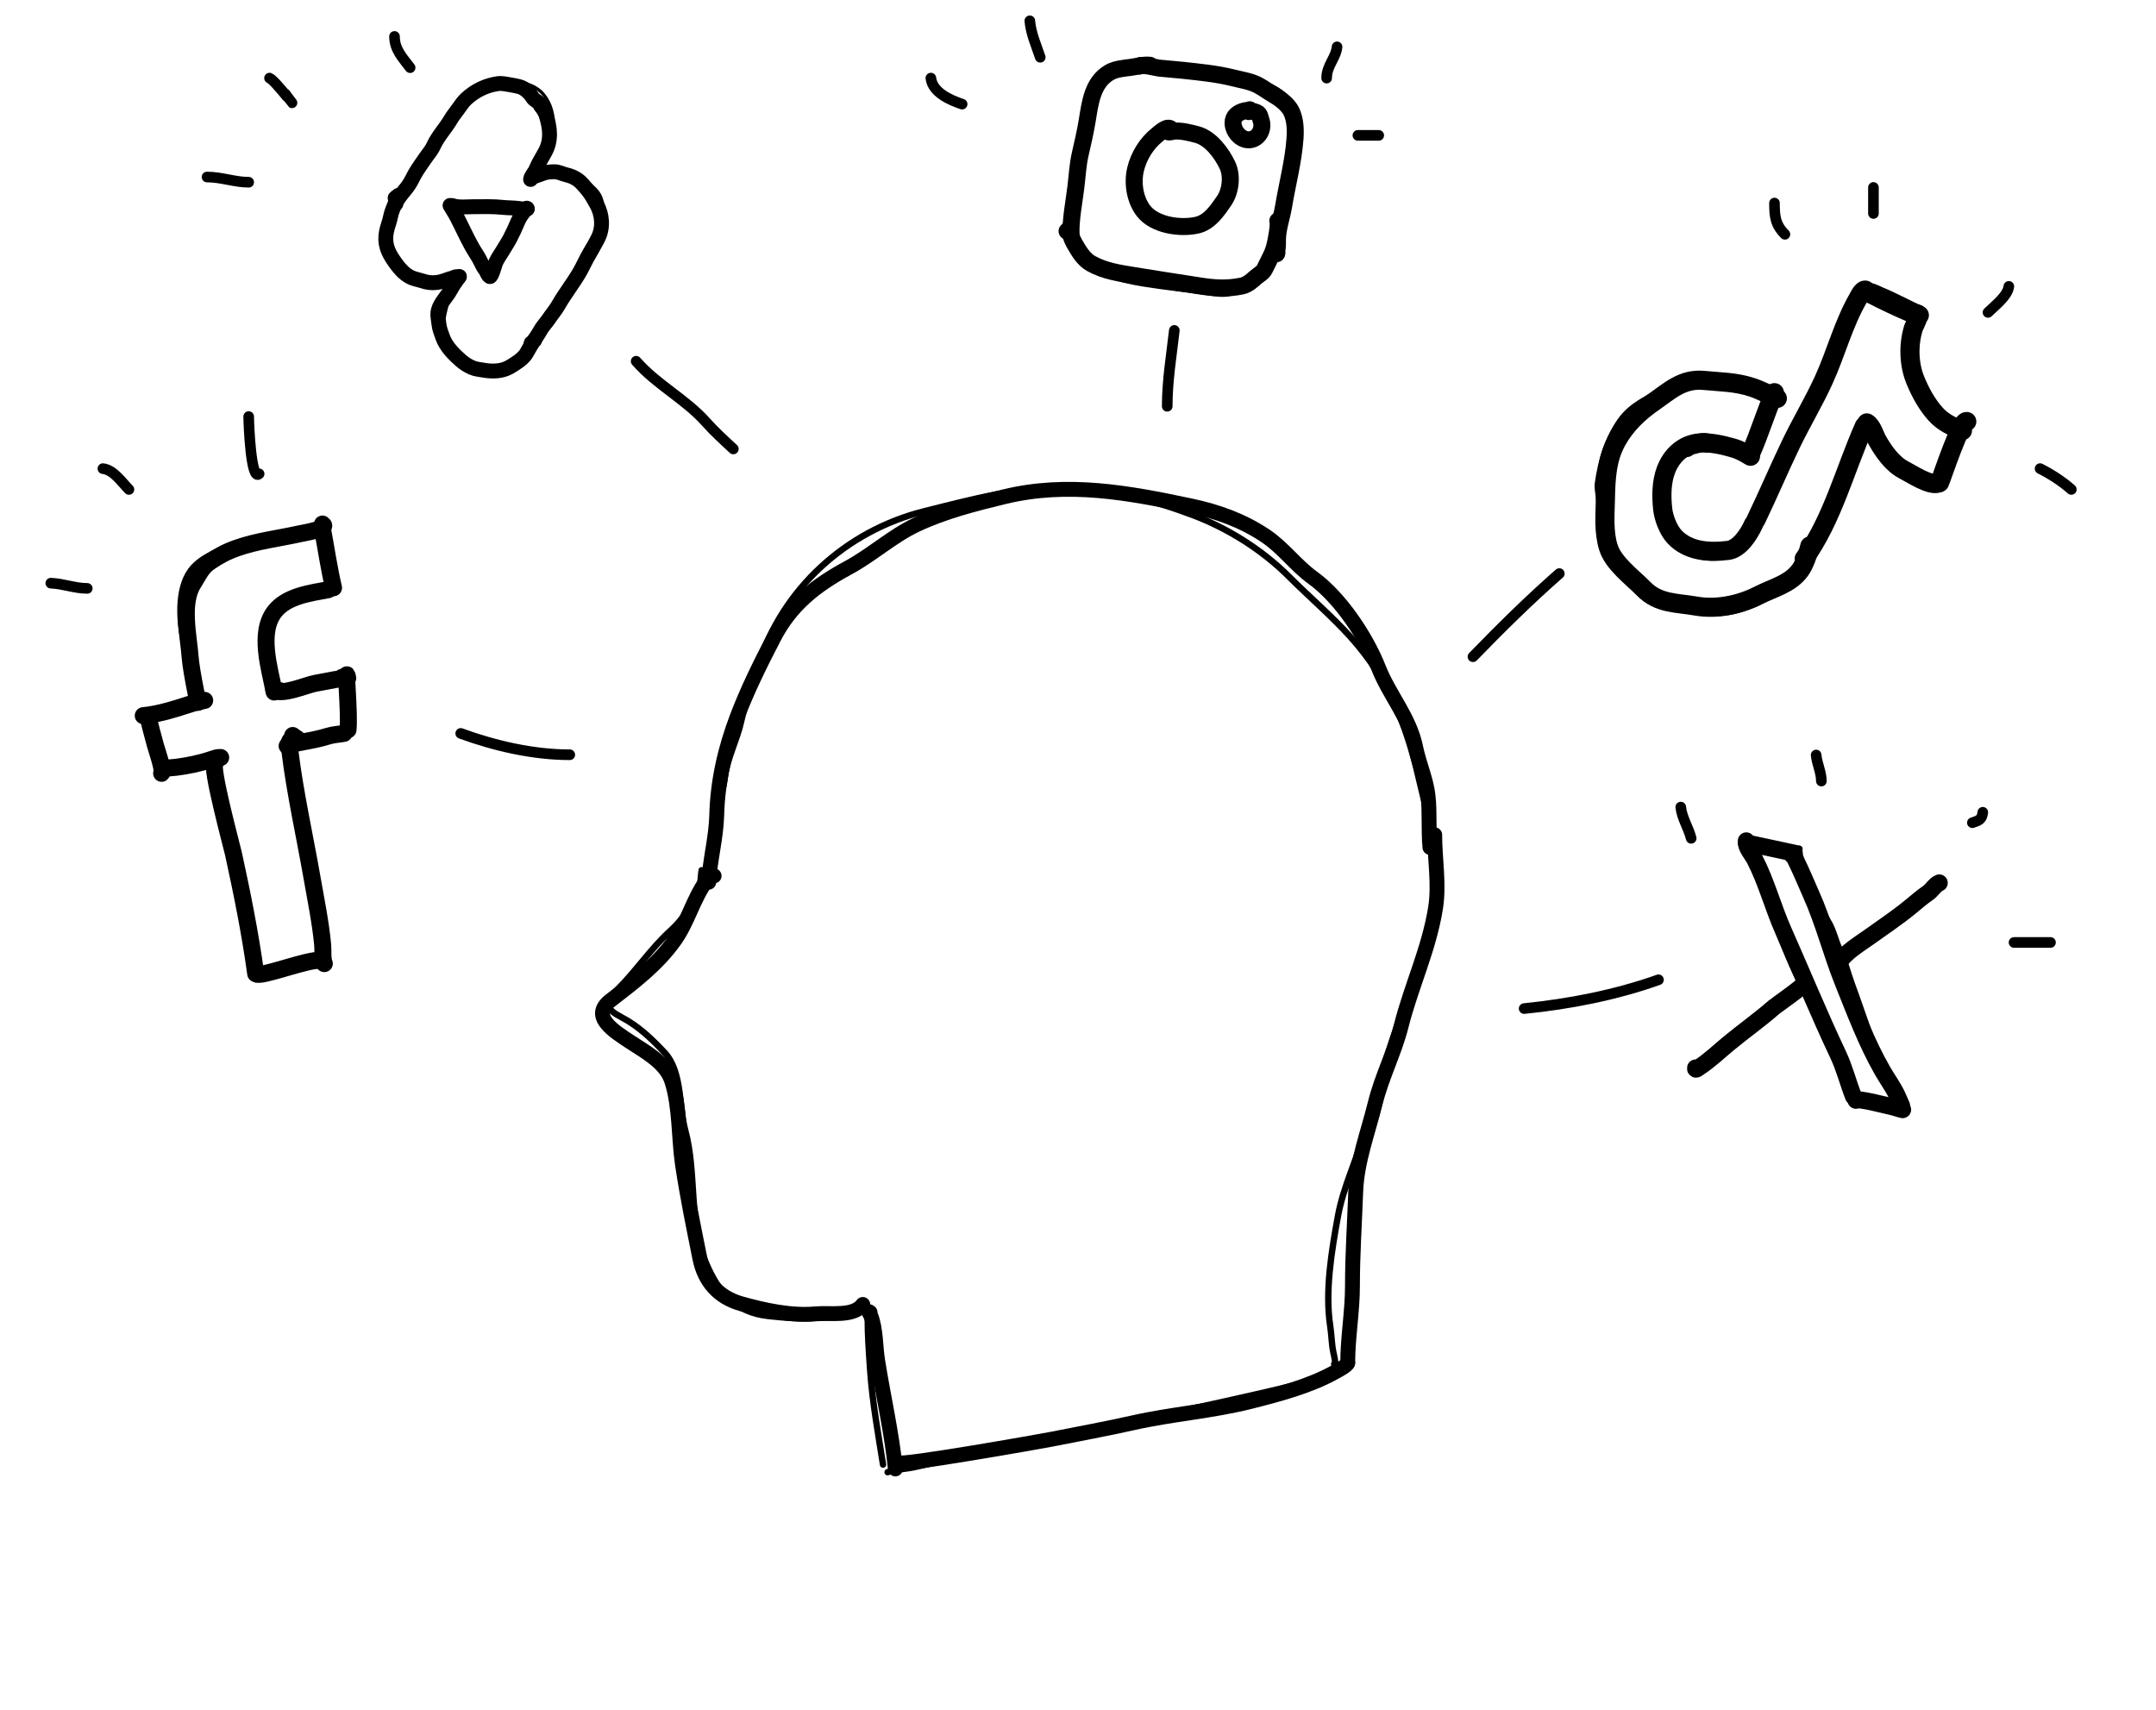 <svg width="2029" height="1609" viewBox="0 0 2029 1609" fill="none" xmlns="http://www.w3.org/2000/svg">
<rect width="2029" height="1609" fill="white"/>
<path d="M664.632 830.51C664.632 817.432 669.496 804.434 669.732 790.985C670.112 769.336 679.572 752.427 682.163 731.539C684.411 713.411 693.722 696.406 697.622 678.468C701.446 660.877 708.011 643.897 713.4 626.752C736.223 554.132 796.2 499.57 869.825 481.164C913.888 470.149 958.847 457.817 1004.73 459.091C1045.06 460.211 1085.13 470.649 1122.67 484.83C1155.74 497.324 1187.88 517.526 1213.27 542.921C1232.21 561.862 1253.33 579.893 1271.05 599.578C1306.38 638.836 1323.56 681.793 1335.27 732.894C1345.65 778.198 1361.56 821.218 1347.39 867.803C1339.24 894.56 1330.33 921.731 1320.93 948.047C1307.25 986.345 1295.38 1025.39 1284.43 1064.55C1276.8 1091.87 1264.25 1116.56 1259.09 1144.79C1253.13 1177.45 1246.79 1215.47 1251.92 1248.47C1253.18 1256.56 1253.13 1265.01 1254.87 1273.01C1255.43 1275.58 1257.73 1284.84 1255.59 1283.77" stroke="black" stroke-width="6" stroke-linecap="round"/>
<path d="M835.321 1385.59C843.038 1382.79 852.678 1382.56 860.662 1380.81C904.024 1371.32 947.272 1361.26 990.71 1352.12C1044.83 1340.74 1099.15 1331.04 1153.11 1318.82C1187.95 1310.92 1223.41 1303.56 1257.02 1292.36" stroke="black" stroke-width="6" stroke-linecap="round"/>
<path d="M819.542 1239.3C814.123 1223.04 817.764 1273.61 818.984 1290.7C821.078 1320 826.436 1349.42 831.017 1378.43" stroke="black" stroke-width="6" stroke-linecap="round"/>
<path d="M813.806 1229.26C783.571 1242.7 754.95 1242.15 722.884 1238.58C692.272 1235.18 676.441 1216.73 664.633 1189.18C647.9 1150.13 655.724 1103.76 644.871 1063.83C638.924 1041.96 642.126 1008.6 625.587 990.839C613.636 978.003 601.025 965.869 585.106 957.53C570.244 949.745 567.971 944.385 581.52 930.835C599.255 913.101 612.918 892.146 631.643 875.294C640.494 867.328 646.271 858.085 653.158 848.519C659.904 839.151 658.618 830.163 660.33 819.035" stroke="black" stroke-width="6" stroke-linecap="round"/>
<path d="M666.99 830.306C668.099 809.249 673.958 788.57 674.515 767.13C675.343 735.268 682.387 704.534 693.699 674.764C703.491 648.996 715.525 624.793 728.182 600.342C744.476 568.865 767.81 550.826 798.552 534.189C820.528 522.296 839.919 504.465 862.306 493.919C888.546 481.558 917.254 474.24 945.328 467.458C1005.02 453.038 1061.82 463.711 1120.3 476.058C1145.75 481.43 1168.98 489.712 1190.67 504.173C1207.81 515.595 1218.94 531.803 1235.57 543.864C1261.16 562.412 1285.81 599.253 1297.34 628.54C1307.55 654.449 1326.64 675.346 1332.32 703.458C1335.37 718.556 1342.19 733.571 1343.9 748.772C1345.71 764.885 1344.17 781.362 1345.72 797.56" stroke="black" stroke-width="14" stroke-linecap="round"/>
<path d="M1268.33 1282.78C1268.33 1258.97 1272.79 1234.47 1272.79 1210.18C1272.79 1180.66 1274.8 1151.26 1275.85 1121.78C1276.88 1093.07 1287.42 1065.92 1294.21 1038.35C1300.37 1013.36 1312.39 990.386 1318.6 965.745C1328.06 928.257 1344.68 893.653 1350.94 854.857C1354.6 832.134 1350.19 808.565 1350.19 785.645" stroke="black" stroke-width="14" stroke-linecap="round"/>
<path d="M1268.32 1282.77C1268.02 1285.2 1259.08 1289.8 1256.74 1291.12C1232.96 1304.56 1203.16 1312.4 1176.78 1319.07C1140.82 1328.16 1103.04 1330.83 1066.72 1339C1041.15 1344.75 1015.36 1349.44 989.653 1354.55C980.518 1356.36 845.605 1380.27 845.605 1376.54" stroke="black" stroke-width="14" stroke-linecap="round"/>
<path d="M818.819 1235.16C816.008 1232.7 819.184 1237.54 819.48 1238.3C824.369 1250.87 823.856 1267.35 825.93 1280.47C831.298 1314.43 839.216 1348.34 842.634 1382.51" stroke="black" stroke-width="14" stroke-linecap="round"/>
<path d="M672.056 824.355C668.574 824.355 666.648 826.314 664.613 829.151C652.394 846.194 647.235 867.787 634.845 885.133C618.479 908.045 596.523 924.606 574.48 941.611C555.027 956.618 577.925 970.575 593.169 980.641C607.529 990.125 626.615 1000.15 632.199 1017.52C639.916 1041.53 638.552 1070.78 642.287 1096C646.677 1125.63 652.811 1155.23 658.66 1184.47C662.926 1205.81 675.982 1220.97 697.359 1226.98C719.171 1233.11 744.495 1238.66 767.481 1236.57C781.323 1235.31 803.486 1239.6 811.969 1227.72" stroke="black" stroke-width="14" stroke-linecap="round"/>
<path d="M1850.92 396.738C1845.21 395.007 1827.92 448.419 1825.36 454.186" stroke="black" stroke-width="18" stroke-linecap="round"/>
<path d="M1756.87 398.023C1761.74 400.798 1764.22 410.054 1766.76 414.525C1772.69 424.942 1780.87 436.693 1791.82 442.341C1798.7 445.891 1816.35 457.645 1824.12 454.661" stroke="black" stroke-width="18" stroke-linecap="round"/>
<path d="M1754.49 401.073C1736.23 442.103 1724.45 489.187 1697.92 525.877" stroke="black" stroke-width="18" stroke-linecap="round"/>
<path d="M1672.64 374.919C1665.09 371.557 1656.99 367.223 1648.74 364.51C1633.4 359.464 1619.36 359.565 1603.68 358.039C1583.22 356.048 1571.38 367.843 1556 378.481C1541.94 388.211 1529.85 399.89 1521.51 414.95C1512.12 431.914 1511.28 449.974 1510.86 468.88C1510.53 484.369 1509.05 500.511 1513.65 515.204C1518.38 530.359 1536.09 543.195 1546.86 554.184C1560.87 568.467 1577.82 567.206 1595.98 570.393C1615.59 573.835 1637.36 569.347 1655.11 560.243C1668.63 553.308 1684.46 549.78 1693.95 536.953C1698.37 530.992 1701.44 521.342 1703.26 513.87" stroke="black" stroke-width="18" stroke-linecap="round"/>
<path d="M1669.88 369.582C1661.82 387.706 1655.67 408.452 1648.03 425.603" stroke="black" stroke-width="18" stroke-linecap="round"/>
<path d="M1647.37 429.414C1642.08 426.323 1638.14 423.641 1630.36 421.449C1620.85 418.768 1610.6 416.409 1600.68 416.855C1598.43 416.956 1585.3 420.283 1587.34 421.189" stroke="black" stroke-width="18" stroke-linecap="round"/>
<path d="M1804.77 295.656C1806.73 297.111 1801.2 307.285 1800.84 308.414C1795.84 324.216 1796.31 342.929 1802.64 358.164C1807.37 369.532 1813.4 380.67 1821.7 389.863C1828.68 397.591 1837.34 401.502 1846.85 405.249" stroke="black" stroke-width="18" stroke-linecap="round"/>
<path d="M1806.29 296.659C1793.6 291.012 1781.42 284.155 1768.57 278.872C1765.79 277.727 1762.6 275.925 1759.71 275.275" stroke="black" stroke-width="18" stroke-linecap="round"/>
<path d="M1606.45 417.026C1604.58 416.194 1601.57 416.68 1599.57 416.841C1584.39 418.059 1573.22 428.255 1567.85 442.326C1563.48 453.768 1563.47 467.057 1564.74 479.05C1565.63 487.407 1570.04 498.964 1575.83 505.167C1588.79 519.042 1608.46 520.202 1626.26 518.026C1637.13 516.696 1646.05 502.659 1650.14 493.457" stroke="black" stroke-width="18" stroke-linecap="round"/>
<path d="M1761.36 276.16C1759.1 275.4 1756.9 274.563 1754.68 273.706" stroke="black" stroke-width="18" stroke-linecap="round"/>
<path d="M1755.5 273.033C1752.64 272.39 1749.5 279.318 1748.9 280.345C1734.79 304.654 1727.95 332.166 1716.32 357.627C1706.98 378.065 1695.37 397.323 1685.62 417.556C1674.19 441.291 1663.96 465.593 1652.5 489.329" stroke="black" stroke-width="18" stroke-linecap="round"/>
<path d="M1749.49 277.787C1749.68 277.471 1749.81 277.54 1750.11 277.74C1752.71 279.491 1755.76 280.851 1758.52 282.262C1770.51 288.397 1782.63 294.183 1795.02 299.47C1796.23 299.986 1800.04 300.876 1800.1 302.376" stroke="black" stroke-width="6" stroke-linecap="round"/>
<path d="M1800.18 300.344C1800.11 305.131 1798.26 310.338 1797.53 315.022C1795.21 329.831 1795.81 341.989 1801.14 356.038C1805.76 368.191 1811.37 381.367 1820.92 390.499C1827.2 396.505 1835.3 400.981 1842.43 405.903" stroke="black" stroke-width="6" stroke-linecap="round"/>
<path d="M1842.47 406.747C1842.66 407.338 1842.51 407.859 1842.31 408.443C1840.41 413.987 1836.39 419.221 1833.81 424.464C1828.02 436.202 1823.24 448.328 1817.15 459.924" stroke="black" stroke-width="6" stroke-linecap="round"/>
<path d="M1757.44 401.95C1756.61 402.497 1756.93 403.726 1757.22 404.514C1760.68 413.917 1767.68 422.981 1775.02 429.649C1787.67 441.153 1803.56 453.709 1820.45 458.085" stroke="black" stroke-width="6" stroke-linecap="round"/>
<path d="M1757.25 402.366C1756.48 400.924 1754.57 403.93 1754.37 404.364C1747.66 418.561 1743.42 433.889 1737.61 448.455C1726.97 475.153 1715.86 504.74 1697.48 527.379" stroke="black" stroke-width="6" stroke-linecap="round"/>
<path d="M1668.22 378.521C1668.66 377.073 1666.69 381.14 1666.07 382.523C1660.45 395.152 1655.17 407.94 1649.86 420.704C1648.08 424.981 1646.52 429.484 1644.17 433.501" stroke="black" stroke-width="6" stroke-linecap="round"/>
<path d="M1702.29 523.817C1694.58 533.554 1686.73 543.003 1677.25 551.093C1669.21 557.962 1659.21 562.44 1650.13 567.754C1636.1 575.952 1618.09 578.284 1602.12 576.294C1590.91 574.897 1581 572.761 1570.98 567.509C1562.4 563.007 1554.89 556.373 1547.61 549.993C1535.47 539.34 1525.08 527.515 1515.3 514.706C1509.46 507.043 1508.63 495.481 1506.67 486.305C1505.56 481.111 1505.51 475.618 1505.08 470.335C1504.66 465.308 1503.15 459.727 1503.86 454.714C1506.82 433.782 1512.72 413.431 1525.03 395.997C1535.86 380.663 1553.21 373.795 1569.19 365.224C1573.05 363.151 1576.86 360.759 1580.8 358.872C1586.86 355.977 1594.99 355.647 1601.6 355.572C1613.43 355.44 1623.9 359.046 1635.35 361.414C1644.6 363.328 1654.19 366.081 1662.86 369.94C1665.32 371.035 1667.39 372.783 1669.87 373.886" stroke="black" stroke-width="6" stroke-linecap="round"/>
<path d="M1641.14 430.089C1639.7 426.343 1632.51 424.356 1629.39 423.07C1618.2 418.451 1607.5 418.859 1596.16 422.555C1580.1 427.786 1564.21 441.922 1561.07 458.9C1556 486.371 1571.14 516.413 1599.51 523.329C1613.61 526.769 1630.13 524.001 1641.46 514.554C1650.2 507.271 1657.97 494.259 1659.74 482.982" stroke="black" stroke-width="6" stroke-linecap="round"/>
<path d="M1749.81 279.664C1749.06 283.158 1747.29 286.489 1746 289.786C1741.15 302.099 1737.13 314.705 1732.04 326.927C1719.92 356.024 1707.15 384.689 1692.68 412.688C1684.24 428.997 1674.02 444.845 1667.78 462.176C1664.54 471.196 1661.06 480.019 1657.16 488.776" stroke="black" stroke-width="6" stroke-linecap="round"/>
<path d="M388.188 172.397C388.012 171.012 390.441 168.361 391.037 167.371C395.931 159.233 400.164 150.887 404.416 142.406C409.001 133.265 415.637 125.496 421.421 117.124C424.926 112.052 427.996 106.783 431.765 101.881C437.856 93.962 444.886 87.621 453.126 82.284C462.617 76.135 473.866 76.259 484.842 77.013C495.073 77.717 505.269 81.196 511.761 89.306C525.651 106.659 521.31 131.354 513.449 150.32C511.622 154.727 508.417 158.358 505.574 162.134C505.154 162.692 504.552 163.439 504.099 163.911C500.884 167.261 506.732 163.738 508.191 162.927C521.824 155.348 539.166 160.516 550.667 169.871C556.153 174.334 562.753 178.902 565.414 185.775C568.633 194.09 568.964 204.634 568.44 213.455C567.712 225.703 563.115 236.151 556.488 246.234C548.858 257.842 540.818 269.651 531.479 279.958C526.067 285.932 522.704 292.93 518.027 299.416C513.804 305.272 509.094 310.742 505.1 316.764C501.232 322.596 495.936 328.03 492.766 334.19" stroke="black" stroke-width="3" stroke-linecap="round"/>
<path d="M392.863 163.773C392.381 165.872 390.946 167.406 389.905 169.291" stroke="black" stroke-width="3" stroke-linecap="round"/>
<path d="M387.275 170.753C385.391 172.355 383.643 175.849 382.338 177.873C378.562 183.733 374.865 189.464 372.383 196.009C367.051 210.07 364.491 225.107 368.287 239.866C372.371 255.745 391.574 268.038 407.288 268.947C417.852 269.558 425.544 263.851 433.163 257.599C433.686 257.17 431.573 262.021 431.348 262.505C429.265 266.974 427.257 271.412 425.055 275.831C421.054 283.859 419.223 292.416 417.604 301.181C415.186 314.276 423.943 328.168 433.597 336.143C438.808 340.447 443.637 344.769 449.399 348.352C454.111 351.282 457.665 350.271 462.997 349.113C470.168 347.556 476.66 346.542 482.729 342.328C485.324 340.525 487.079 338.193 489.232 335.963C489.941 335.229 493.057 333.137 493.021 332.326" stroke="black" stroke-width="3" stroke-linecap="round"/>
<path d="M425.645 193.323C433.779 207.954 442.997 222.091 450.498 237.083C453.17 242.422 455.279 248.178 458.161 253.362C459.018 254.902 459.874 256.443 460.73 257.983C462.307 260.819 463.711 252.199 464.22 251.142C469.341 240.506 475.458 230.707 481.489 220.572C485.777 213.365 488.873 204.85 495.048 199.07C496.736 197.49 490.633 198.312 490.17 198.339C486.817 198.532 483.178 199.007 479.827 198.829C472.971 198.463 466.221 197.776 459.305 197.612C454.969 197.51 450.719 196.596 446.389 196.615C442.567 196.633 438.759 196.291 435.1 195.191C432.713 194.474 425.972 193.136 424.694 190.838" stroke="black" stroke-width="3" stroke-linecap="round"/>
<path d="M372.516 191.941C373.314 188.6 375.723 185.652 377.766 182.962C379.975 180.054 382.45 177.351 384.513 174.333C387.025 170.66 388.761 166.547 391.012 162.721C393.639 158.255 396.794 153.989 399.689 149.685C402.447 145.584 405.952 141.774 408.012 137.24C412.171 128.088 419.102 121.114 424.136 112.474C426.373 108.636 429.304 105.287 431.824 101.64C433.927 98.598 436.191 95.407 438.928 92.888C447.277 85.206 457.465 80.25 468.793 78.695C472.374 78.203 476.265 79.24 479.865 79.751C482.74 80.159 485.5 80.826 488.327 81.456C493.453 82.598 498.512 87.402 501.16 91.73C502.662 94.185 505.51 95.116 507.322 97.091C507.933 97.757 508.133 98.864 508.695 99.616C509.509 100.707 510.445 101.703 511.155 102.869C512.19 104.568 513.301 106.378 513.905 108.279C517.741 120.345 519.201 132.263 512.657 143.699C509.678 148.905 506.579 154.077 504.26 159.608C503.024 162.559 499.586 165.751 499.332 168.893" stroke="black" stroke-width="14" stroke-linecap="round"/>
<path d="M500.438 166.861C500.159 167.836 500.851 167.177 501.422 166.86C504.015 165.418 507.002 164.833 509.723 163.669C513.818 161.917 517.377 161.723 521.692 161.651C525.736 161.585 529.233 163.703 533.034 164.557C536.696 165.381 540.394 166.885 543.497 169.043C547.115 171.559 550.405 175.767 553.204 179.146C556.536 183.169 558.991 187.812 561.518 192.357C566.835 201.921 567.852 214.048 562.914 224.003C560.478 228.915 557.664 233.592 554.886 238.314C551.415 244.216 548.756 250.542 545.323 256.432C539.174 266.986 531.477 276.624 525.434 287.261C522.8 291.897 519.41 295.699 516.475 300.09C513.999 303.795 510.531 307.296 508.432 311.212C507.848 312.302 501.047 323.661 499.903 322.878" stroke="black" stroke-width="14" stroke-linecap="round"/>
<path d="M503.018 320.438C502.397 319.619 495.699 332.188 494.982 333.208C491.281 338.472 485.106 342.177 479.682 345.395C472.632 349.579 463.435 349.832 455.584 348.459C451.682 347.777 448.009 347.572 444.291 345.995C440.341 344.321 436.729 341.977 433.511 339.14C426.817 333.241 419.744 326.078 416.681 317.589C415.147 313.335 413.485 309.28 413.025 304.743C412.595 300.496 411.401 296.212 412.538 291.985C414.498 284.692 420.421 279.546 423.941 272.979C425.783 269.544 427.597 266.772 429.934 263.648C430.624 262.726 432.586 260.053 431.58 260.612" stroke="black" stroke-width="14" stroke-linecap="round"/>
<path d="M372.583 185.685C372.489 185.562 372.117 186.217 371.866 186.357" stroke="black" stroke-width="14" stroke-linecap="round"/>
<path d="M374.851 183.879C375.167 184.631 374.007 185.85 373.756 186.488C372.375 190.014 371.101 193.561 369.613 197.049C367.892 201.081 367.471 205.167 366.159 209.286C364.766 213.66 363.545 217.399 363.158 221.984C362.276 232.437 366.748 240.032 372.768 248.292C376.173 252.964 380.005 257.232 385.031 260.186C389.185 262.626 393.811 263.15 398.32 264.631C403.758 266.417 409.576 266.536 415.085 265.083C418.626 264.149 421.978 262.646 425.502 261.746C426.629 261.458 428.724 260.153 429.929 260.497C430.691 260.714 433.049 260.433 432.288 260.216" stroke="black" stroke-width="14" stroke-linecap="round"/>
<path d="M423.537 193.359C425.593 197.057 428.027 200.517 429.979 204.293C434.766 213.551 439.046 223.11 444.111 232.222C446.916 237.266 450.372 241.749 452.721 247.056C453.836 249.573 455.233 251.954 456.902 254.14C458.335 256.017 458.722 258.94 460.876 260.279C462.587 261.344 465.828 248.555 466.635 246.82C468.684 242.419 471.75 238.375 474.19 234.166C476.052 230.955 478.132 227.927 479.855 224.623C482.644 219.274 485.193 213.856 487.462 208.274C489.018 204.445 491.819 200.826 494.404 197.597C495.069 196.766 496.173 194.856 496.024 196.696" stroke="black" stroke-width="14" stroke-linecap="round"/>
<path d="M425.782 193.474C425.643 193.292 425.73 193.635 426.096 193.739C432.288 195.506 439.961 194.511 446.279 194.533C455.202 194.566 464.262 194.187 473.147 195.172C477.904 195.699 482.674 195.519 487.403 196.125C489.915 196.446 492.524 196.863 495.056 196.673C495.67 196.627 497.318 196.532 495.699 196.603" stroke="black" stroke-width="14" stroke-linecap="round"/>
<path d="M1068.61 60.492C1091.05 59.25 1114.3 64.063 1136.39 67.705C1152.1 70.295 1167.7 73.063 1182.98 77.484C1193.76 80.601 1202.9 83.944 1210.65 92.53C1218.12 100.81 1217.63 115.945 1216.62 126.253C1213.93 154.012 1207.54 181.35 1203 208.882C1201.6 217.384 1197.53 225.977 1197.97 234.645C1198.12 237.549 1198.43 248.427 1195.83 249.233" stroke="black" stroke-width="6" stroke-linecap="round"/>
<path d="M1076.85 58.182C1072.15 57.998 1064.69 60.632 1060.18 62.482C1054.67 64.745 1048.37 64.841 1043.7 68.823C1037.85 73.809 1034.27 80.891 1029.75 86.999C1019.67 100.627 1018.77 121.117 1016.08 137.407C1013.21 154.875 1012.36 172.784 1009 190.094C1005.79 206.592 1004.16 222.682 1012.64 237.791C1017.34 246.165 1025.2 246.794 1033.24 251.031C1034.8 251.856 1035.97 253.795 1037.59 254.865C1040.23 256.618 1043.13 257.924 1046.05 259.145C1055.15 262.94 1066.21 265.089 1075.86 266.68C1096.08 270.013 1116.48 271.948 1136.78 274.916C1142.68 275.78 1151.94 277.514 1157.66 275.446C1165 272.791 1174.34 272.227 1180.16 266.544C1190.87 256.084 1197.78 243.764 1200.21 228.985" stroke="black" stroke-width="6" stroke-linecap="round"/>
<path d="M1090.49 124.917C1085.82 129.609 1080.66 132.731 1076.87 138.284C1072.14 145.228 1068.91 152.841 1067.25 161.134C1064.75 173.676 1064.96 186.291 1073.94 196.345C1089.25 213.469 1110.71 219.122 1132.43 211.521C1159.89 201.91 1168.13 168.322 1153.54 144.806C1147.99 135.861 1136.68 126.859 1126.86 123.049C1115.61 118.679 1101.31 121.774 1090.41 125.428" stroke="black" stroke-width="6" stroke-linecap="round"/>
<path d="M1172.27 102.746C1170.23 100.232 1162.37 107.35 1161.64 108.217C1154.15 117.039 1163.84 127.893 1173.29 129.041C1189.11 130.963 1192.36 100.085 1171.42 104.703" stroke="black" stroke-width="6" stroke-linecap="round"/>
<path d="M1072.64 62.127C1073.22 60.037 1089.29 63.962 1090.53 64.066C1105.54 65.319 1120.46 66.853 1135.41 68.731C1143.92 69.8 1152.62 71.315 1160.95 73.398C1168.35 75.248 1176.66 76.472 1183.5 79.974C1188.66 82.617 1193.53 86.32 1198.57 89.264C1203.9 92.382 1208.82 95.943 1212.7 100.805C1218.97 108.649 1219.41 120.861 1218.72 130.439C1217.2 151.876 1211.49 172.948 1208 194.101C1206.3 204.447 1202.48 214.505 1202.21 225.077C1202.14 228.028 1202.37 231 1201.89 233.906C1201.71 235.044 1201.15 241.164 1201.71 237.797" stroke="black" stroke-width="16" stroke-linecap="round"/>
<path d="M1082.31 61.444C1076.61 60.72 1070.46 62.487 1064.85 63.297C1058.14 64.265 1050.11 64.67 1044.14 68.156C1028.04 77.555 1025.95 96.671 1023.2 113.359C1021.46 123.888 1019.08 134.301 1016.67 144.694C1014.25 155.124 1013.78 165.643 1012.48 176.238C1010.71 190.625 1007.66 205.436 1007.9 219.963" stroke="black" stroke-width="16" stroke-linecap="round"/>
<path d="M1004.21 217.535L1005.09 217.681" stroke="black" stroke-width="16" stroke-linecap="round"/>
<path d="M1007.08 213.908C1006.3 218.651 1008.91 225.441 1011.25 229.423C1015.29 236.298 1019.6 243.995 1026.86 248.036C1039.79 255.239 1053.52 257.087 1067.88 259.456C1088.27 262.817 1108.71 265.901 1129.14 269.1C1143.03 271.274 1155.05 272.039 1168.76 269.153C1174.06 268.036 1178.02 264.31 1181.97 260.856C1184.69 258.472 1188.55 256.598 1190.16 253.199C1192.57 248.108 1195.19 243.401 1197.44 238.206C1199.67 233.058 1200.77 226.907 1201.68 221.396C1202.25 217.922 1203.5 210.962 1202.54 207.876" stroke="black" stroke-width="16" stroke-linecap="round"/>
<path d="M1098.08 123.252C1099.33 125.231 1103.27 123.487 1105.35 123.362C1112.31 122.943 1119.89 124.93 1126.56 126.682C1139.26 130.015 1149.66 144.069 1155.07 155.419C1159.82 165.366 1158.21 179.982 1151.9 189.103C1145.55 198.266 1138.28 209.269 1126.48 211.91C1110.68 215.445 1086.84 212.07 1076.33 198.709C1068.04 188.165 1065.58 172.294 1068.67 159.367C1071.6 147.121 1078.83 135.194 1088.73 127.176C1091.17 125.2 1099.71 116.844 1102.74 122.653" stroke="black" stroke-width="16" stroke-linecap="round"/>
<path d="M1176.06 103.313C1174.38 104.389 1172.86 103.879 1171.08 104.364C1165.14 105.98 1160.28 109.194 1160.42 115.915C1160.59 124.377 1169.06 133.695 1178.07 131.197C1185.65 129.094 1189.3 120.342 1186.72 113.066C1185.83 110.541 1185.7 107.228 1182.87 106.055C1181.21 105.369 1176.66 103.578 1175.32 105.013" stroke="black" stroke-width="16" stroke-linecap="round"/>
<path d="M1694.02 799.215C1694.09 798.431 1693.59 798.236 1692.92 798.094" stroke="black" stroke-width="5" stroke-linecap="round"/>
<path d="M1690.86 799.426C1690.8 800.125 1692.04 801.065 1692.42 801.583C1695.15 805.267 1695.6 810.803 1696.46 815.165C1698.35 824.728 1702.66 835.203 1707.34 843.741C1711.97 852.208 1717.13 860.389 1721.88 868.79C1726.17 876.389 1727.92 885.27 1731.63 893.183C1736.67 903.931 1739.22 915.169 1743.32 926.245C1749.74 943.617 1755.52 961.208 1761.86 978.618C1768.03 995.561 1777.48 1010.99 1783.02 1028.2C1783.62 1030.08 1787.77 1043.21 1788.32 1042.1" stroke="black" stroke-width="5" stroke-linecap="round"/>
<path d="M1744.94 1035.46C1757.95 1038.25 1770.95 1041.04 1783.95 1043.83C1785.17 1044.09 1787.98 1045.37 1788.8 1043.98" stroke="black" stroke-width="5" stroke-linecap="round"/>
<path d="M1641.49 789.727C1644.47 792.79 1646 798.504 1647.56 802.216C1652.52 814.016 1656.29 826.009 1660.07 838.215C1670.02 870.271 1681.95 901.408 1696.86 931.463C1709.08 956.106 1720.11 981.047 1730.82 1006.36C1734.45 1014.94 1738.65 1023.11 1743.44 1031.1C1744.63 1033.1 1747.21 1037.04 1747.79 1038.73" stroke="black" stroke-width="5" stroke-linecap="round"/>
<path d="M1640.64 789.543C1642.61 792.579 1647.85 792.911 1650.96 793.58C1661.5 795.839 1672.41 798.057 1683.1 799.534C1686.36 799.984 1689.55 800.029 1692.8 800.726" stroke="black" stroke-width="5" stroke-linecap="round"/>
<path d="M1595.7 1007.45C1596.42 1007.53 1597.13 1007.01 1597.73 1006.68C1600.74 1005.08 1603.56 1002.61 1606.19 1000.59C1616.79 992.435 1627.44 984.377 1638.14 976.363C1653.46 964.89 1667.56 952.527 1681.48 939.622C1683.31 937.932 1695.59 928.796 1695.06 926.738" stroke="black" stroke-width="5" stroke-linecap="round"/>
<path d="M1738.41 898.33C1716.65 910.835 1779.33 869.086 1798.04 852.368C1806.39 844.91 1814.02 838.461 1823.39 832.397C1824.71 831.548 1829.04 829.409 1829.38 827.791" stroke="black" stroke-width="5" stroke-linecap="round"/>
<path d="M1643.64 793.328C1658.53 796.52 1673.66 799.764 1688.62 802.972" stroke="black" stroke-width="16" stroke-linecap="round"/>
<path d="M1686.91 805.113C1688.21 805.961 1689.04 807.65 1689.7 808.988C1695 819.638 1699.53 830.764 1704.38 841.618C1716.45 868.595 1723.44 896.94 1734.4 924.272C1745.68 952.358 1756.5 981.362 1771.58 1007.69C1776.04 1015.48 1781.08 1022.29 1785.08 1030.38C1785.99 1032.22 1790.22 1042.16 1789.52 1040.39" stroke="black" stroke-width="16" stroke-linecap="round"/>
<path d="M1746.64 1035.59C1747.81 1033.21 1775.4 1040.5 1780.42 1041.58C1783.89 1042.32 1787.14 1043.65 1790.55 1044.38" stroke="black" stroke-width="16" stroke-linecap="round"/>
<path d="M1643.43 791.402C1642.51 797.163 1649.01 804.201 1651.3 808.634C1662.44 830.161 1668.47 853.791 1678.28 875.893C1695.56 914.799 1711.76 954.342 1729.95 992.844C1735.91 1005.47 1739.22 1019.15 1744.29 1031.95" stroke="black" stroke-width="16" stroke-linecap="round"/>
<path d="M1595.73 1005.12C1595.13 1007.88 1598.31 1005.01 1599.39 1004.3C1609.01 997.936 1617.36 989.935 1626.2 982.589C1640.52 970.701 1655.51 960.184 1669.54 947.899C1671.03 946.593 1698.92 927.146 1697.39 925.921" stroke="black" stroke-width="16" stroke-linecap="round"/>
<path d="M1729.78 906.516C1729.61 907.304 1730.42 906.176 1730.56 905.952C1736.93 896.015 1750.66 887.978 1759.97 881.275C1772.75 872.074 1785.61 863.593 1797.8 853.561C1803.29 849.037 1808.71 844.317 1814.58 840.292C1818.25 837.778 1820.98 832.557 1825.02 830.959" stroke="black" stroke-width="16" stroke-linecap="round"/>
<path d="M303.447 497.648C306.931 516.173 309.567 534.824 313.892 553.189" stroke="black" stroke-width="16" stroke-linecap="round"/>
<path d="M303.499 493.218C310.43 497.653 284.825 501.767 282.781 502.225C262.752 506.714 241.955 509.048 222.589 515.903C213.194 519.229 205.349 523.411 197.105 529.1C189.521 534.334 186.76 541.488 181.974 549C170.057 567.703 177.525 598.593 178.972 618.767C179.938 632.225 188.472 671.897 185.978 658.636" stroke="black" stroke-width="16" stroke-linecap="round"/>
<path d="M308.926 555.009C291.836 558.223 269.879 560.978 258.518 575.498C242.831 595.547 253.892 629.307 258.024 651.281" stroke="black" stroke-width="16" stroke-linecap="round"/>
<path d="M257.702 649.57C265.913 654.569 287.837 644.841 296.694 643.123C302.968 641.905 309.258 640.76 315.54 639.579C317.242 639.259 322.915 639.004 321.787 637.519" stroke="black" stroke-width="16" stroke-linecap="round"/>
<path d="M327.236 638.262C324.242 622.34 329.149 670.745 327.528 686.865" stroke="black" stroke-width="16" stroke-linecap="round"/>
<path d="M275.456 692.234C276.835 693.3 277.905 694.216 279.517 695.01" stroke="black" stroke-width="16" stroke-linecap="round"/>
<path d="M272.309 699.019C269.816 701.919 279.117 699.41 280.635 699.125C289.938 697.375 299.741 695.677 308.796 692.846C313.854 691.265 318.582 691.203 323.738 690.233" stroke="black" stroke-width="16" stroke-linecap="round"/>
<path d="M270.228 702.065C271.602 701.342 272.89 700.901 274.34 700.408" stroke="black" stroke-width="16" stroke-linecap="round"/>
<path d="M272.841 697.15C271.476 699.423 272.418 703.469 272.704 705.826C277.568 746.01 286.672 786.146 293.638 826.04C297.318 847.108 301.674 868.005 303.671 889.325C304.168 894.625 303.234 902.021 305.212 906.926" stroke="black" stroke-width="16" stroke-linecap="round"/>
<path d="M241.5 916.252C243.048 921.084 291.321 901.883 302.006 903.99" stroke="black" stroke-width="16" stroke-linecap="round"/>
<path d="M202.513 718.338C197.425 719.97 218.452 797.758 219.712 803.524C227.856 840.798 235.473 878.592 240.645 916.415" stroke="black" stroke-width="16" stroke-linecap="round"/>
<path d="M156.423 722.581C154.371 723.239 164.935 722.251 165.921 722.122C177.152 720.657 188.34 718.359 199.087 714.755C201.991 713.781 204.61 712.758 207.691 712.941" stroke="black" stroke-width="16" stroke-linecap="round"/>
<path d="M139.252 673.613C141.019 683.008 143.951 692.278 146.273 701.537C146.895 704.017 154.56 725.948 152.099 727.817" stroke="black" stroke-width="16" stroke-linecap="round"/>
<path d="M134.819 673.562C150.816 672.035 166.446 666.659 181.754 661.787C185.196 660.692 195.83 658.551 192.281 659.218" stroke="black" stroke-width="16" stroke-linecap="round"/>
<path d="M300.101 498.118C277.291 502.407 254.475 506.497 231.653 510.989C214.802 514.306 193.874 520.604 181.877 533.449C166.463 549.953 168.035 580.62 171.922 601.289C175.402 619.797 185.843 675.32 182.363 656.812" stroke="black" stroke-width="5" stroke-linecap="round"/>
<path d="M301.228 499.603C297.245 500.352 307.338 533.298 308.388 537.931C309.052 540.861 312.708 560.653 311.703 555.308" stroke="black" stroke-width="5" stroke-linecap="round"/>
<path d="M310.576 553.825C290.66 557.57 253.3 558.057 250.473 585.012C248.742 601.509 251.317 621.751 255.735 637.551C256.648 640.819 260.581 656.476 257.12 652.934" stroke="black" stroke-width="5" stroke-linecap="round"/>
<path d="M264.898 644.682C263.677 645.074 263.835 645.747 264.387 646.475" stroke="black" stroke-width="5" stroke-linecap="round"/>
<path d="M261.37 652.982C241.435 656.731 300.79 642.442 321.017 640.918" stroke="black" stroke-width="5" stroke-linecap="round"/>
<path d="M324.448 641.121C319.469 625.591 329.023 706.048 326.01 690.021" stroke="black" stroke-width="5" stroke-linecap="round"/>
<path d="M274.553 700.542C292.032 697.255 309.341 693.152 326.828 689.864" stroke="black" stroke-width="5" stroke-linecap="round"/>
<path d="M270.766 702.953C270.648 720.186 275.133 738.346 277.592 755.292C281.935 785.211 288.032 813.972 295.717 843.155C299.923 859.129 302.073 874.897 303.309 891.297C303.656 895.902 303.968 900.918 306.204 904.936" stroke="black" stroke-width="5" stroke-linecap="round"/>
<path d="M242.153 916.132C260.43 911.827 278.531 909.405 297.034 906.283C298.876 905.972 306.169 905.058 306.715 903.143" stroke="black" stroke-width="5" stroke-linecap="round"/>
<path d="M199.805 717.996C202.856 726.17 204.28 734.777 205.889 743.334C212.273 777.285 217.25 811.506 224.678 845.255C230.327 870.923 235.917 896.502 240.774 922.332" stroke="black" stroke-width="5" stroke-linecap="round"/>
<path d="M153.313 723.344C154.097 725.788 194.014 711.962 201.492 713.436" stroke="black" stroke-width="5" stroke-linecap="round"/>
<path d="M139.618 677.575C142.698 693.956 147.03 711.156 147.376 727.854" stroke="black" stroke-width="5" stroke-linecap="round"/>
<path d="M138.49 676.093C146.688 674.551 195.193 661.902 195.526 663.671" stroke="black" stroke-width="5" stroke-linecap="round"/>
<path d="M598.686 339.98C617.891 362.011 645.156 375.678 664.38 397.246C672.448 406.298 681.269 414.275 690.162 422.532" stroke="black" stroke-width="10" stroke-linecap="round"/>
<path d="M1105.15 310.977C1102.42 334.91 1098.46 358.322 1098.46 382.373" stroke="black" stroke-width="10" stroke-linecap="round"/>
<path d="M433.582 690.27C465.614 702.014 501.899 710.35 536.214 710.35" stroke="black" stroke-width="10" stroke-linecap="round"/>
<path d="M1386.19 618.1C1412.43 591.073 1439.28 564.497 1467.47 539.832" stroke="black" stroke-width="10" stroke-linecap="round"/>
<path d="M1434.36 949.237C1476.7 945.004 1520.84 936.415 1560.79 922.145" stroke="black" stroke-width="10" stroke-linecap="round"/>
<path d="M47.819 548.867C59.639 549.322 70.439 553.768 82.124 553.768" stroke="black" stroke-width="10" stroke-linecap="round"/>
<path d="M96.826 441.051C106.916 442.172 114.579 453.903 121.33 460.654" stroke="black" stroke-width="10" stroke-linecap="round"/>
<path d="M234.047 392.043C234.047 399.193 236.215 453.585 243.848 445.951" stroke="black" stroke-width="10" stroke-linecap="round"/>
<path d="M194.841 166.609C208.521 166.609 220.861 171.51 234.047 171.51" stroke="black" stroke-width="10" stroke-linecap="round"/>
<path d="M253.649 73.496C259.484 75.83 287.092 113.185 268.352 88.198" stroke="black" stroke-width="10" stroke-linecap="round"/>
<path d="M371.268 34.289C371.268 46.722 378.917 54.29 385.97 63.694" stroke="black" stroke-width="10" stroke-linecap="round"/>
<path d="M876.044 73.496C877.542 86.978 894.254 94.268 905.448 98" stroke="black" stroke-width="10" stroke-linecap="round"/>
<path d="M969.158 19.59C970.169 31.723 975.209 42.642 978.96 53.895" stroke="black" stroke-width="10" stroke-linecap="round"/>
<path d="M1258.3 44.09C1257.11 54.819 1248.5 61.738 1248.5 73.494" stroke="black" stroke-width="10" stroke-linecap="round"/>
<path d="M1277.9 127.406H1297.51" stroke="black" stroke-width="10" stroke-linecap="round"/>
<path d="M1669.96 191.113C1669.96 203.635 1670.76 211.514 1679.77 220.518" stroke="black" stroke-width="10" stroke-linecap="round"/>
<path d="M1763.08 176.41V200.914" stroke="black" stroke-width="10" stroke-linecap="round"/>
<path d="M1890.5 269.527C1889.48 278.668 1876.55 288.377 1870.89 294.031" stroke="black" stroke-width="10" stroke-linecap="round"/>
<path d="M1949.31 460.654C1940.9 453.087 1929.54 445.869 1919.9 441.051" stroke="black" stroke-width="10" stroke-linecap="round"/>
<path d="M1581.75 759.602C1582.77 769.818 1589.07 779.078 1591.55 789.006" stroke="black" stroke-width="10" stroke-linecap="round"/>
<path d="M1709.17 710.594C1709.92 718.889 1714.07 726.768 1714.07 735.097" stroke="black" stroke-width="10" stroke-linecap="round"/>
<path d="M1865.99 764.5C1865.21 771.512 1862.05 772.348 1856.19 774.301" stroke="black" stroke-width="10" stroke-linecap="round"/>
<path d="M1895.4 887.02H1929.7" stroke="black" stroke-width="10" stroke-linecap="round"/>
</svg>
